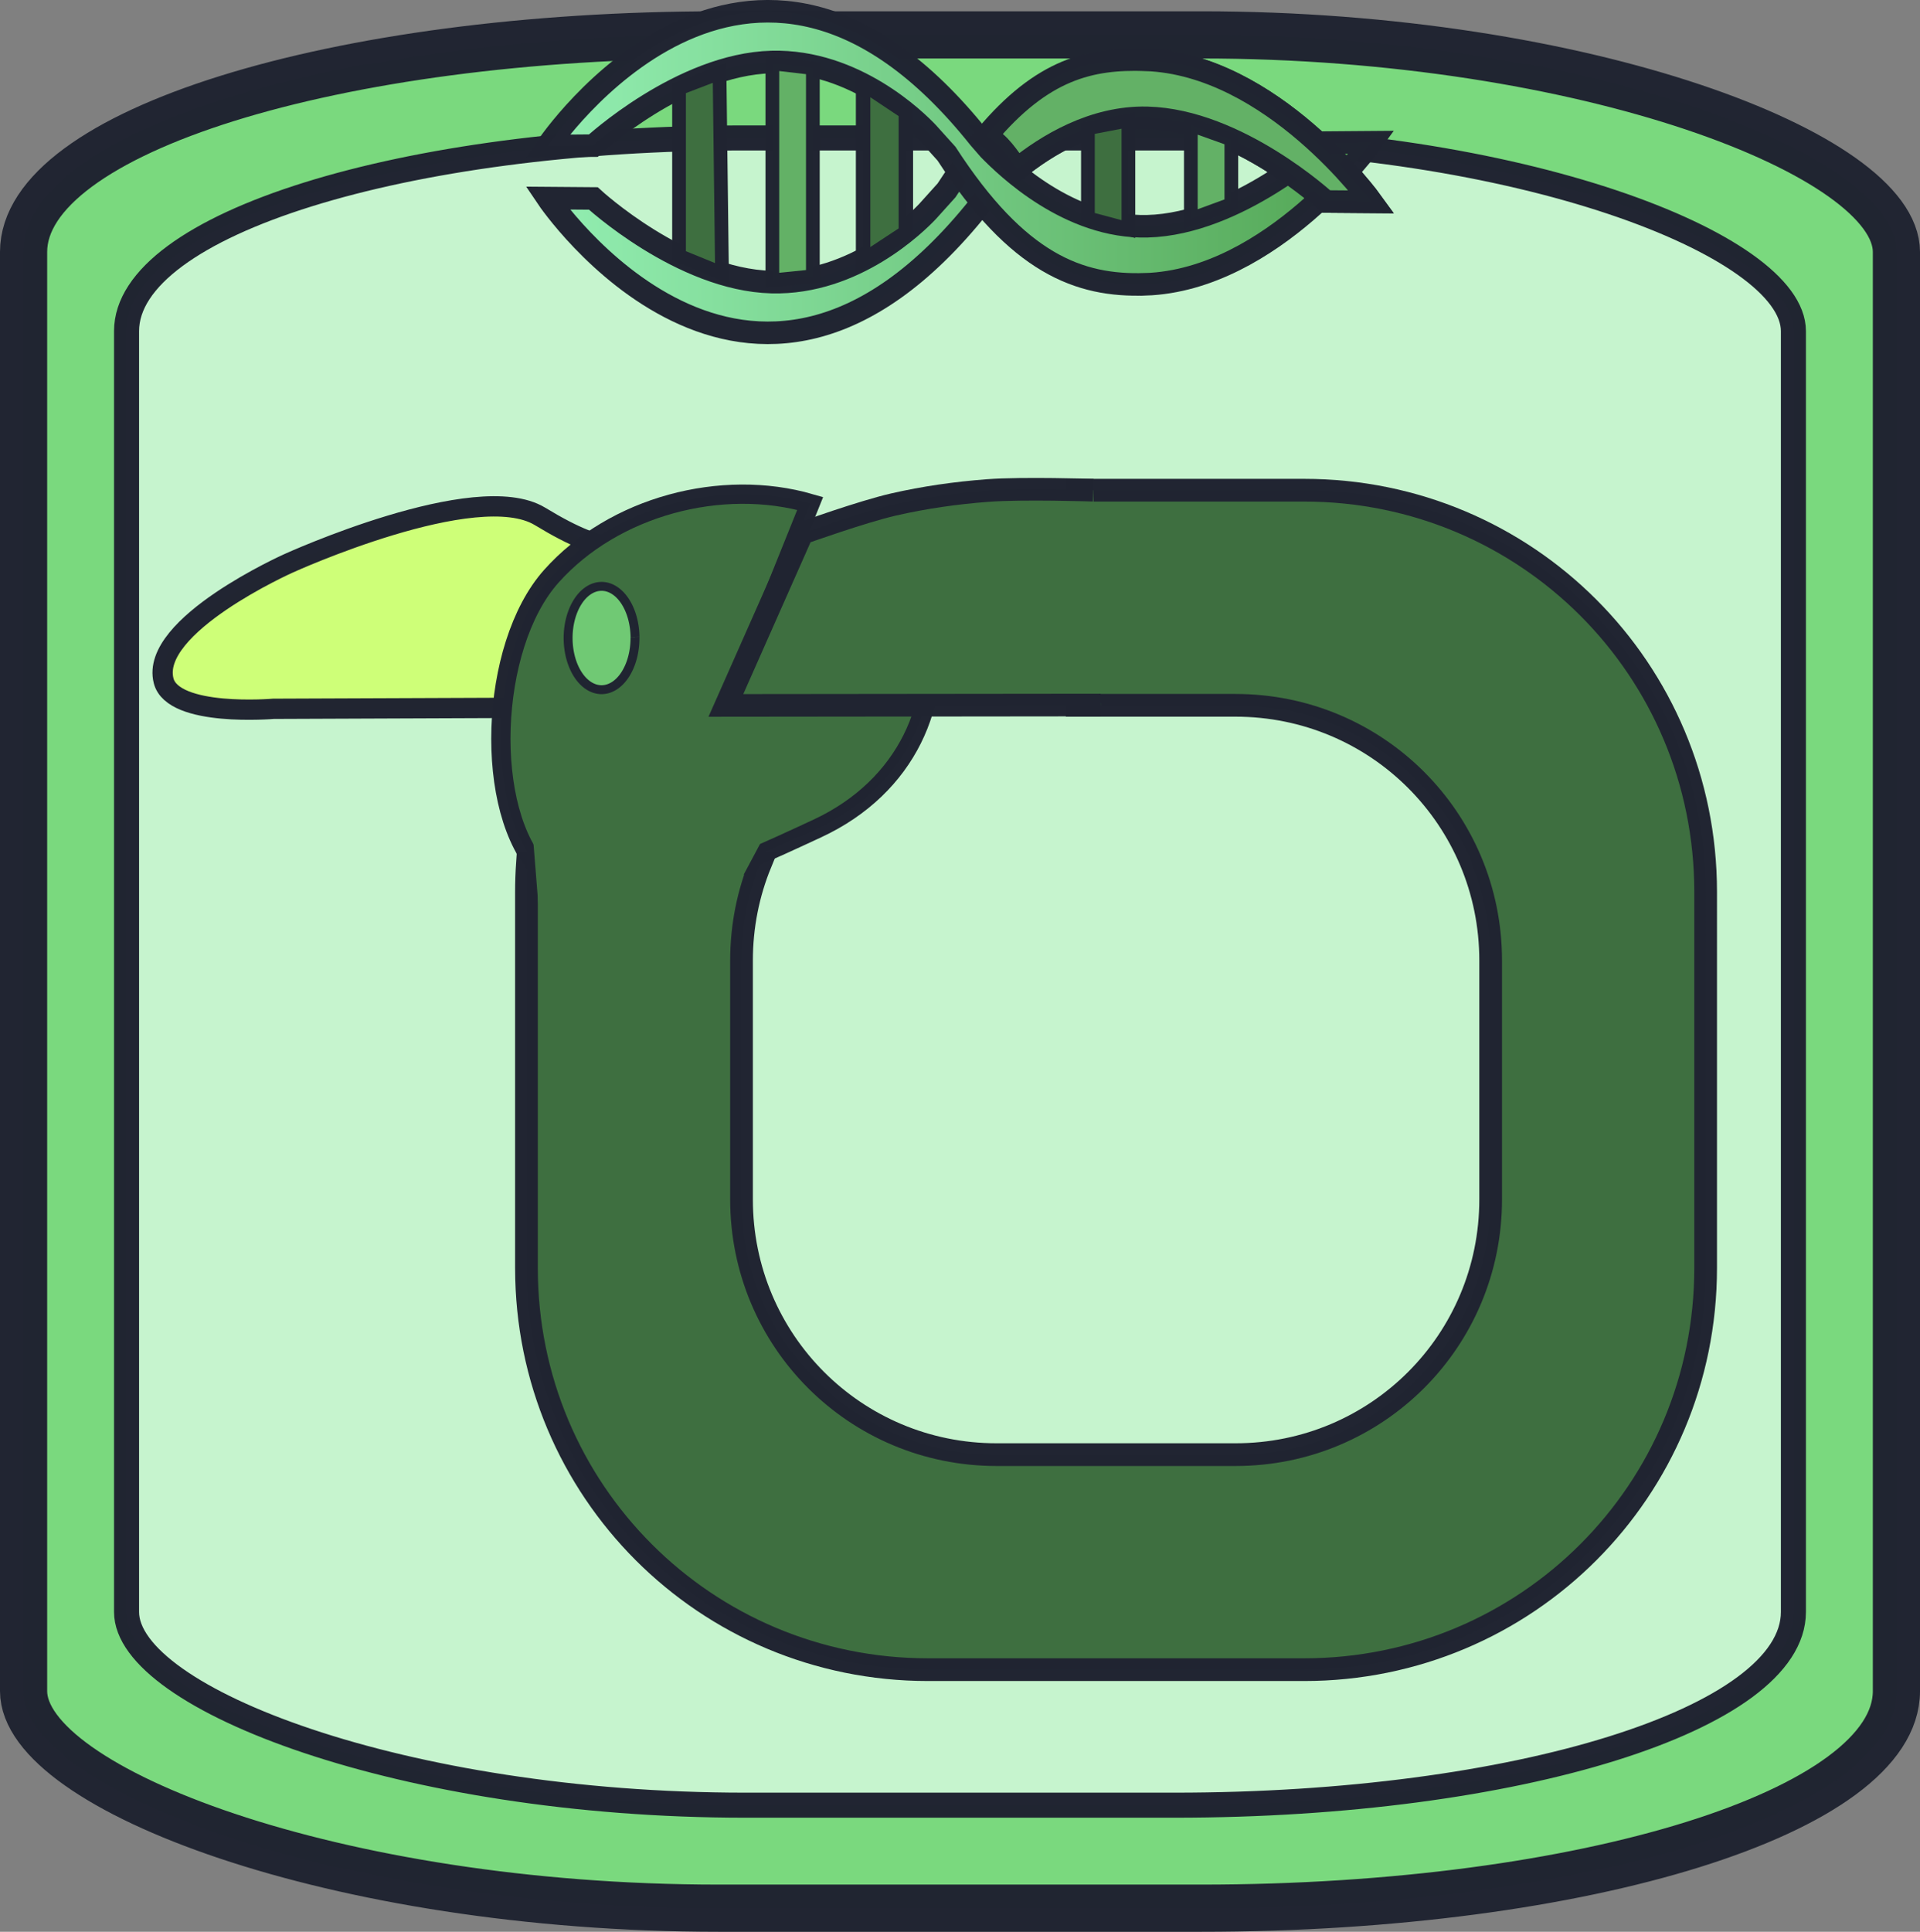 <?xml version="1.0" encoding="UTF-8" standalone="no"?>
<!-- Created with Inkscape (http://www.inkscape.org/) -->

<svg
   width="200"
   height="201.177"
   viewBox="0 0 52.917 53.228"
   version="1.1"
   id="svg1"
   inkscape:version="1.4.2 (f4327f4, 2025-05-13)"
   sodipodi:docname="TailCut.svg"
   xmlns:inkscape="http://www.inkscape.org/namespaces/inkscape"
   xmlns:sodipodi="http://sodipodi.sourceforge.net/DTD/sodipodi-0.dtd"
   xmlns:xlink="http://www.w3.org/1999/xlink"
   xmlns="http://www.w3.org/2000/svg"
   xmlns:svg="http://www.w3.org/2000/svg">
  <rect x="0" y="0" width="52.917" height="53.228" fill="#808080" stroke="none"/>
  <sodipodi:namedview
     id="namedview1"
     pagecolor="#ffffff"
     bordercolor="#000000"
     borderopacity="0.25"
     inkscape:showpageshadow="2"
     inkscape:pageopacity="0.0"
     inkscape:pagecheckerboard="0"
     inkscape:deskcolor="#d1d1d1"
     inkscape:document-units="mm"
     inkscape:zoom="3.2124158"
     inkscape:cx="-47.627707"
     inkscape:cy="89.185217"
     inkscape:window-width="3840"
     inkscape:window-height="2054"
     inkscape:window-x="-11"
     inkscape:window-y="-11"
     inkscape:window-maximized="1"
     inkscape:current-layer="layer1" />
  <defs
     id="defs1">
    <inkscape:path-effect
       effect="fillet_chamfer"
       id="path-effect28"
       is_visible="true"
       lpeversion="1"
       nodesatellites_param="F,0,0,1,0,0,0,1 @ F,0,0,1,0,0,0,1 @ F,0,0,1,0,0,0,1 @ F,0,0,1,0,0,0,1 @ F,0,0,1,0,0,0,1 @ F,0,0,1,0,0,0,1 @ F,0,0,1,0,0,0,1 @ F,0,0,1,0,0,0,1 @ F,0,0,1,0,0,0,1 @ F,0,0,1,0,0,0,1 @ F,0,0,1,0,0,0,1 @ F,0,0,1,0,0,0,1 | F,0,0,1,0,0,0,1 @ F,0,0,1,0,0,0,1 @ F,0,0,1,0,0,0,1 @ F,0,0,1,0,0,0,1 @ F,0,0,1,0,0,0,1 @ F,0,0,1,0,0,0,1 @ F,0,0,1,0,0,0,1 @ F,0,0,1,0,0,0,1 @ F,0,0,1,0,0,0,1 @ F,0,0,1,0,0,0,1 @ F,0,0,1,0,0,0,1"
       radius="0"
       unit="px"
       method="auto"
       mode="F"
       chamfer_steps="1"
       flexible="false"
       use_knot_distance="true"
       apply_no_radius="true"
       apply_with_radius="true"
       only_selected="false"
       hide_knots="false" />
    <linearGradient
       id="linearGradient13"
       inkscape:collect="always">
      <stop
         style="stop-color:#94f0b4;stop-opacity:1;"
         offset="0"
         id="stop13" />
      <stop
         style="stop-color:#51a351;stop-opacity:1;"
         offset="1"
         id="stop14" />
    </linearGradient>
    <inkscape:path-effect
       effect="powerstroke"
       message=""
       id="path-effect4"
       is_visible="true"
       lpeversion="1.3"
       scale_width="1"
       interpolator_type="CentripetalCatmullRom"
       interpolator_beta="0.75"
       start_linecap_type="round"
       end_linecap_type="round"
       offset_points="10.84,0.437"
       linejoin_type="spiro"
       miter_limit="4"
       not_jump="true"
       sort_points="true" />
    <inkscape:path-effect
       effect="simplify"
       id="path-effect3"
       is_visible="true"
       lpeversion="1.3"
       threshold="0.012"
       steps="1"
       smooth_angles="0"
       helper_size="0"
       simplify_individual_paths="false"
       simplify_just_coalesce="false"
       step="1" />
    <linearGradient
       inkscape:collect="always"
       xlink:href="#linearGradient13"
       id="linearGradient14"
       x1="6.124"
       y1="16.682"
       x2="26.723"
       y2="16.682"
       gradientUnits="userSpaceOnUse"
       gradientTransform="matrix(1.161,0,0,1.277,7.587,-15.899)" />
    <linearGradient
       inkscape:collect="always"
       xlink:href="#linearGradient13"
       id="linearGradient15"
       gradientUnits="userSpaceOnUse"
       x1="6.124"
       y1="16.682"
       x2="26.723"
       y2="16.682"
       gradientTransform="matrix(1.161,0,0,-1.277,7.587,25.38)" />
  </defs>
  <g
     inkscape:label="Ebene 1"
     inkscape:groupmode="layer"
     id="layer1"
     transform="translate(-0.2)">
    <rect
       style="fill:#7ad97e;fill-opacity:1;stroke:#212532;stroke-width:1.3;stroke-linejoin:round;stroke-miterlimit:8.2;stroke-dasharray:none;stroke-opacity:0.996"
       id="rect1"
       width="51.617"
       height="51.617"
       x="0.85"
       y="0.961"
       ry="5.982"
       rx="19.158" />
    <rect
       style="fill:#c6f4ce;fill-opacity:1;stroke:#212532;stroke-width:0.69;stroke-linejoin:round;stroke-miterlimit:8.2;stroke-dasharray:none;stroke-opacity:0.996"
       id="rect1-8"
       width="45.94"
       height="45.94"
       x="3.688"
       y="3.8"
       ry="5.324"
       rx="17.051" />
    <path
       d="m 31.769,1.647 c 3.497,0.119 6.235,3.915 6.235,3.915 l -1.264,-0.01 c 0,0 -2.427,-2.241 -4.917,-2.305 -2.157,-0.055 -3.895,1.639 -4.364,2.117 L 27.191,5.671 C 20.816,13.668 15.289,5.458 15.289,5.458 l 1.264,0.01 c 0,0 2.427,2.241 4.916,2.305 2.295,0.059 4,-1.634 4.298,-1.95 l 0.52,-0.577 c 1.965,-3.03 3.649,-3.661 5.481,-3.598 z"
       style="fill:url(#linearGradient14);fill-opacity:1;stroke:#212532;stroke-width:0.621;stroke-opacity:0.996"
       id="path9-3"
       sodipodi:nodetypes="scccccccsccs" />
    <path
       d="m 31.769,7.834 c 3.497,-0.119 6.235,-3.915 6.235,-3.915 l -1.264,0.01 c 0,0 -2.427,2.241 -4.917,2.305 C 29.665,6.289 27.927,4.595 27.459,4.117 L 27.191,3.809 C 20.816,-4.187 15.289,4.023 15.289,4.023 l 1.264,-0.01 c 0,0 2.427,-2.241 4.916,-2.305 2.295,-0.059 4,1.634 4.298,1.95 l 0.52,0.577 c 1.965,3.03 3.649,3.661 5.481,3.598 z"
       style="fill:url(#linearGradient15);fill-opacity:1;stroke:#212532;stroke-width:0.621;stroke-opacity:0.996"
       id="path9-3-3"
       sodipodi:nodetypes="scccccccsccs" />
    <path
       d="m 31.769,1.647 c -1.512,-0.051 -2.84,0.252 -4.391,2.103 0.372,0.186 0.61,0.576 0.854,0.91 0.81,-0.654 2.101,-1.451 3.591,-1.413 2.489,0.064 4.917,2.305 4.917,2.305 l 1.264,0.01 c 0,0 -2.738,-3.796 -6.235,-3.915 z"
       style="fill:#63b166;fill-opacity:1;stroke:#212532;stroke-width:0.621;stroke-opacity:0.996"
       id="path18"
       sodipodi:nodetypes="cccccccc" />
    <path
       id="rect18"
       style="fill:#3e6f40;fill-opacity:1;stroke:#212532;stroke-width:0.378;stroke-opacity:0.996"
       d="M 18.915,2.436 20.031,2.009 20.099,7.531 18.915,7.048 Z"
       sodipodi:nodetypes="ccccc" />
    <path
       id="rect18-0"
       style="fill:#63b166;stroke:#212532;stroke-width:0.378;stroke-opacity:0.996"
       d="m 21.487,1.745 1.116,0.13 v 5.737 l -1.116,0.112 z"
       sodipodi:nodetypes="ccccc" />
    <path
       id="rect18-2"
       style="fill:#3e6f40;fill-opacity:1;stroke:#212532;stroke-width:0.399;stroke-opacity:0.996"
       d="m 23.988,2.307 1.178,0.785 v 3.309 l -1.178,0.776 z"
       sodipodi:nodetypes="ccccc" />
    <path
       id="rect18-5"
       style="fill:#3e6f40;fill-opacity:1;stroke:#212532;stroke-width:0.378;stroke-opacity:0.996"
       d="M 30.184,3.532 31.3,3.318 V 6.312 L 30.184,6.014 Z"
       sodipodi:nodetypes="ccccc" />
    <path
       id="rect18-20"
       style="fill:#63b166;stroke:#212532;stroke-width:0.378;stroke-opacity:0.996"
       d="m 33.021,3.442 1.116,0.4 v 1.785 l -1.116,0.409 z"
       sodipodi:nodetypes="ccccc" />
    <path
       style="fill:#3e6f40;fill-opacity:1;stroke:none;stroke-width:1.172;stroke-dasharray:none;stroke-opacity:0.996"
       d="M 50.489,39.566 45.619,51.205"
       id="path24" />
    <path
       d="m 29.888,13.507 v 5.927 h 4.364 c 3.895,0 7.032,3.136 7.032,7.031 v 6.584 c 0,3.895 -3.137,7.032 -7.032,7.032 h -6.584 c -3.895,0 -7.031,-3.137 -7.031,-7.032 v -6.584 c 0,-0.949 0.186,-1.854 0.524,-2.679 h -6.424 c -0.018,0.261 -0.027,0.524 -0.027,0.789 v 10.364 c 0,6.132 4.937,11.067 11.068,11.067 h 10.364 c 6.132,0 11.067,-4.936 11.067,-11.067 V 24.575 c 0,-6.132 -4.936,-11.068 -11.067,-11.068 z"
       style="fill:#3e6f40;stroke:#212532;stroke-width:0.626;stroke-dasharray:none;stroke-opacity:0.996"
       id="path33" />
    <path
       d="m 18.936,15.128 c -0.145,-0.01 -0.301,-0.023 -0.473,-0.039 -1.146,-0.107 -1.386,0.349 -3.381,-0.861 -1.754,-1.064 -6.927,1.293 -6.927,1.293 0,0 -3.839,1.712 -3.445,3.238 0.26,1.009 3.028,0.771 3.028,0.771 l 10.853,-0.043 c 0.67,-0.7 1.052,-1.513 1.052,-2.382 0,-0.706 -0.253,-1.375 -0.707,-1.977 z"
       style="fill:#ceff78;fill-opacity:1;stroke:#212532;stroke-width:0.559;stroke-dasharray:none;stroke-opacity:0.996"
       id="path36" />
    <path
       id="path22"
       style="fill:#3e6f40;stroke:#212532;stroke-width:0.531;stroke-dasharray:none;stroke-opacity:0.996"
       d="m 25.769,17.141 c 0.422,2.178 -0.55,4.528 -3.044,5.687 -2.494,1.159 -5.987,2.803 -7.598,1.177 -1.611,-1.625 -1.458,-6.192 0.267,-8.126 1.726,-1.934 4.702,-2.711 7.135,-2.007 L 20.458,19.019 Z"
       sodipodi:nodetypes="csssccc" />
    <path
       id="rect34"
       style="fill:#3e6f40;stroke:#212532;stroke-width:0.624;stroke-dasharray:none;stroke-opacity:0.996"
       d="m 30.535,19.426 -10.329,0.011 2.103,-4.746 c 0,0 1.658,-0.593 2.513,-0.789 0.854,-0.196 1.727,-0.32 2.601,-0.386 0.966,-0.073 2.908,-0.009 2.908,-0.009"
       sodipodi:nodetypes="cccaac" />
    <path
       id="rect35"
       style="fill:#3e6f40;stroke:#212532;stroke-width:0;stroke-opacity:0.996"
       d="m 14.879,22.932 6.663,-0.417 -1.426,2.673 -5.06,-0.028 z"
       sodipodi:nodetypes="ccccc" />
    <path
       style="fill:#70c974;fill-opacity:1;stroke:#212532;stroke-width:0.246;stroke-dasharray:none;stroke-opacity:0.996"
       id="path35"
       sodipodi:type="arc"
       sodipodi:cx="16.779041"
       sodipodi:cy="17.580223"
       sodipodi:rx="0.92198098"
       sodipodi:ry="1.4235878"
       sodipodi:start="6.2613533"
       sodipodi:end="6.2601406"
       sodipodi:open="true"
       sodipodi:arc-type="arc"
       d="m 17.701,17.549 a 0.922,1.424 0 0 1 -0.901,1.454 0.922,1.424 0 0 1 -0.942,-1.391 0.922,1.424 0 0 1 0.901,-1.455 0.922,1.424 0 0 1 0.943,1.39" />
  </g>
</svg>
